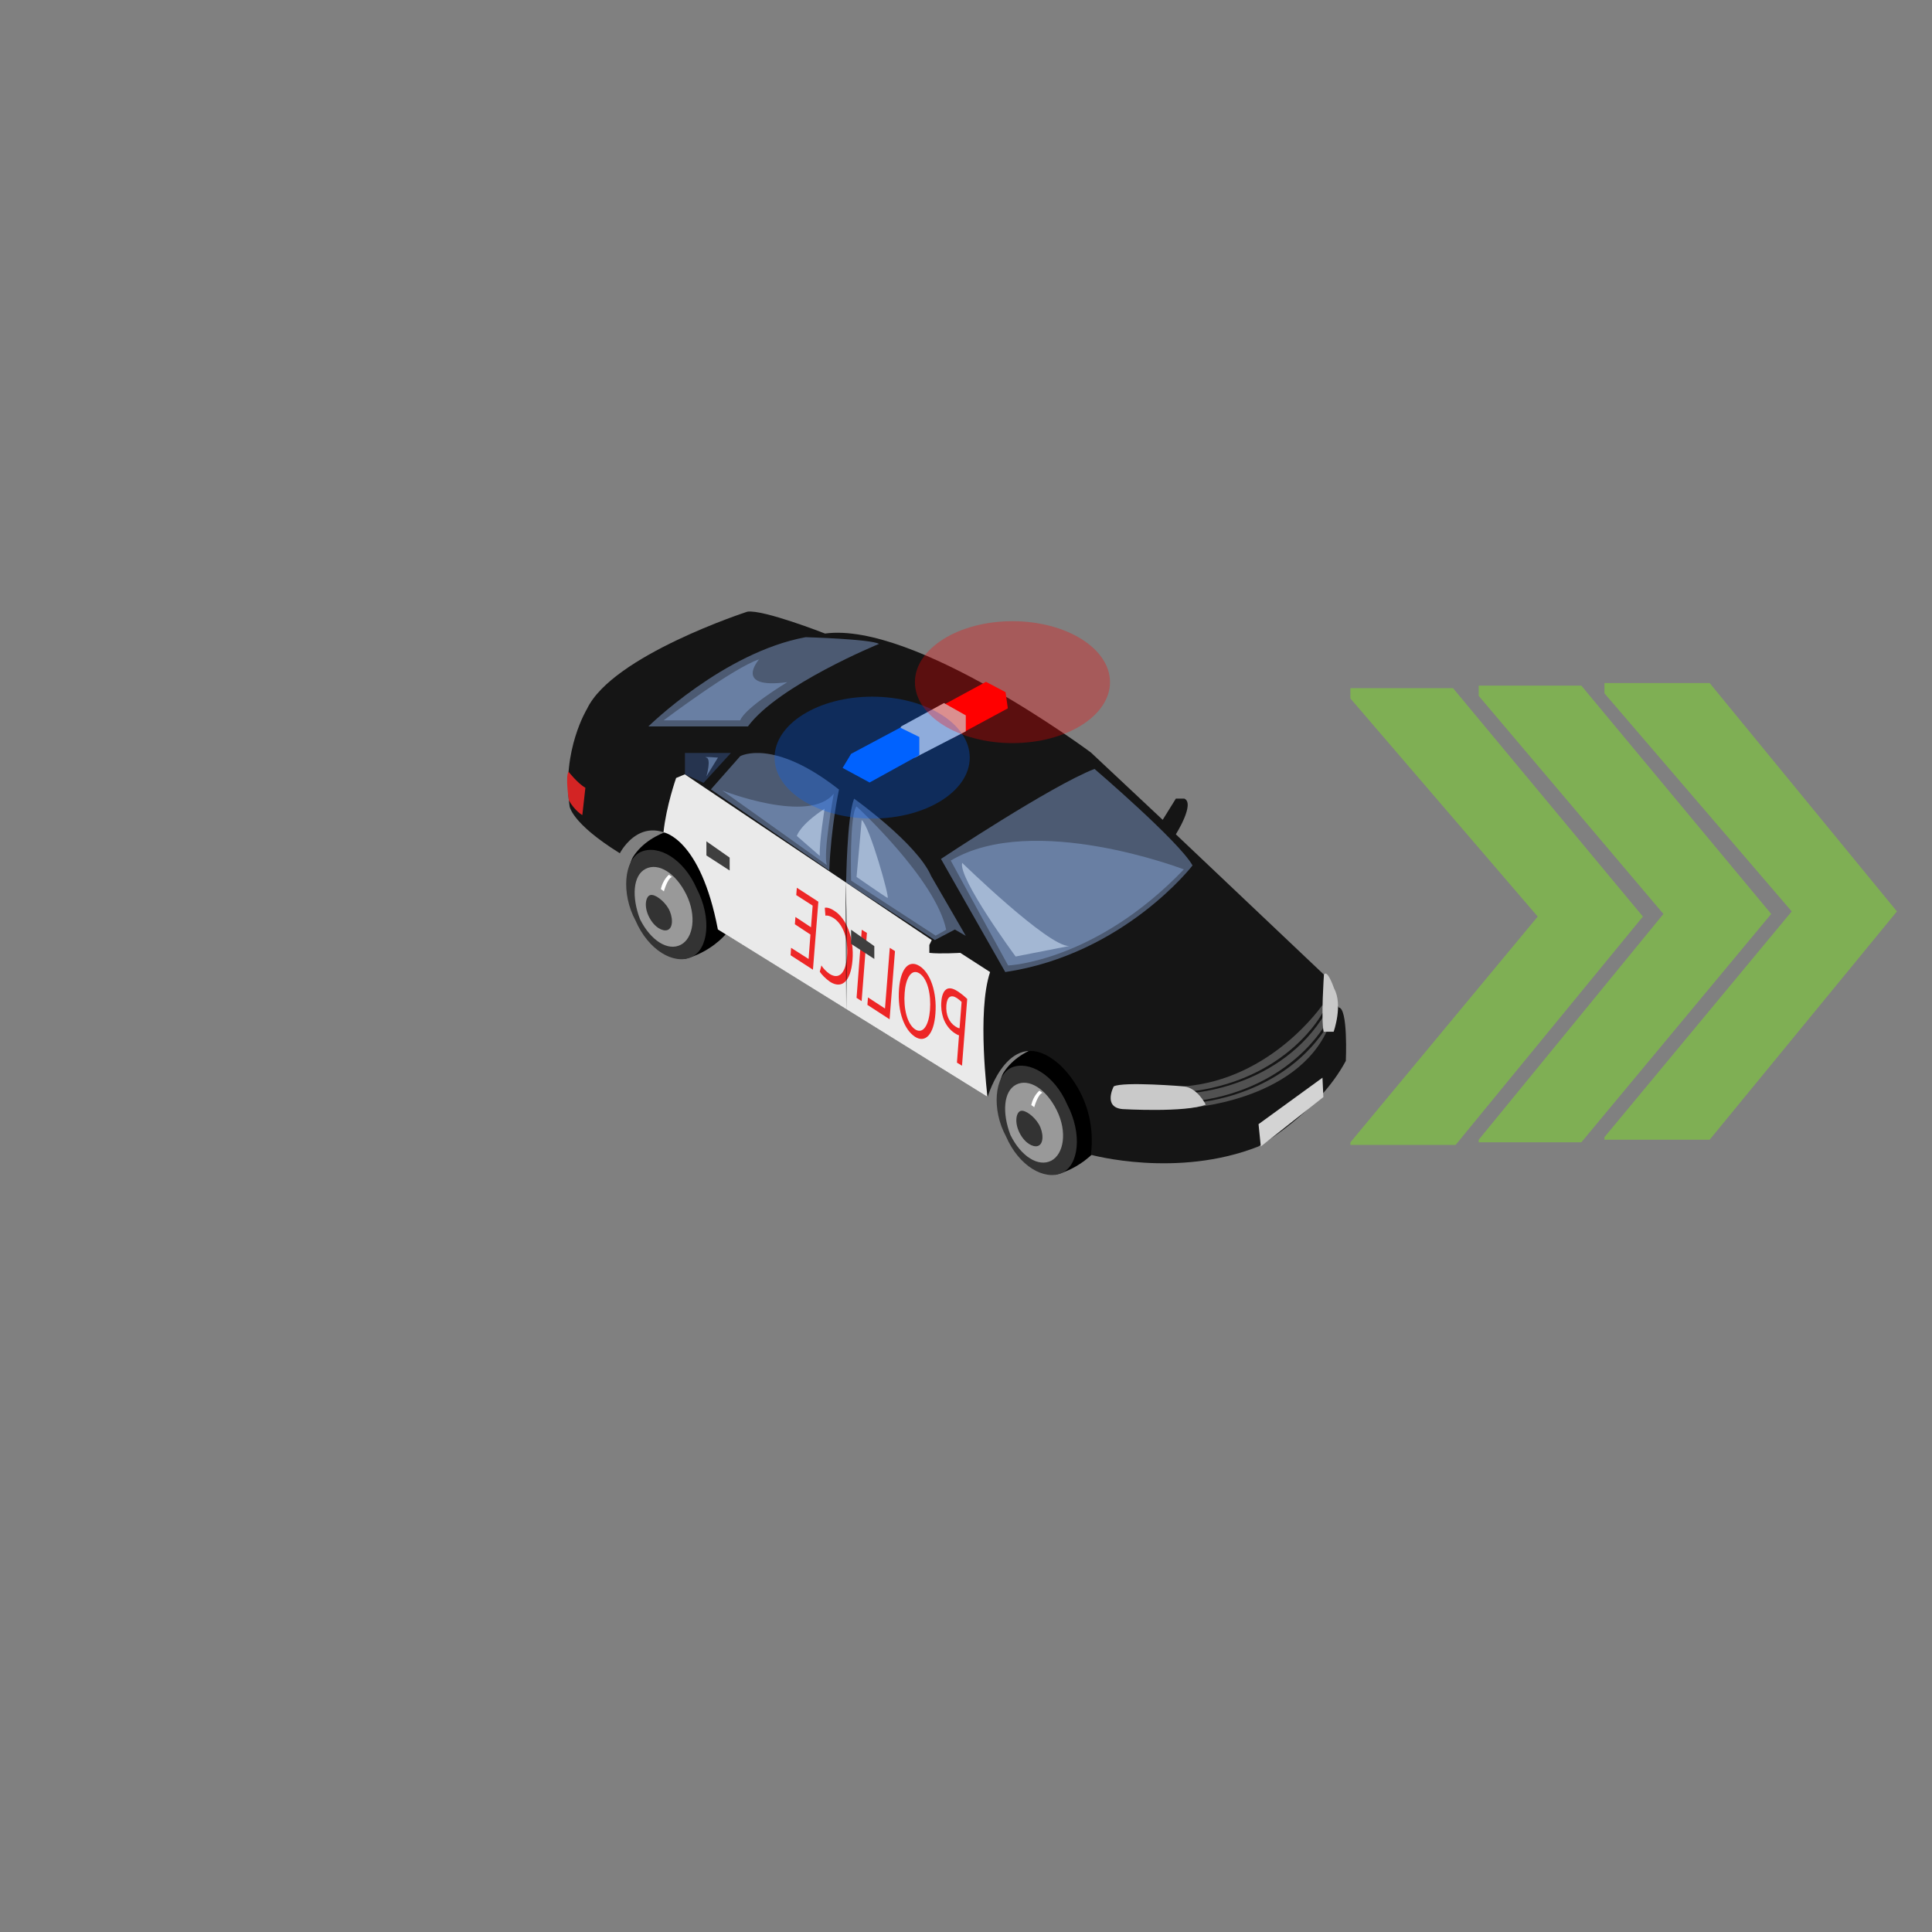<?xml version="1.0" encoding="utf-8"?>
<!-- Generator: Adobe Illustrator 16.0.0, SVG Export Plug-In . SVG Version: 6.00 Build 0)  -->
<!DOCTYPE svg PUBLIC "-//W3C//DTD SVG 1.1//EN" "http://www.w3.org/Graphics/SVG/1.1/DTD/svg11.dtd">
<svg version="1.1" id="Layer_1" xmlns="http://www.w3.org/2000/svg" xmlns:xlink="http://www.w3.org/1999/xlink" x="0px" y="0px"
	 width="200px" height="200px" viewBox="0 0 200 200" enable-background="new 0 0 200 200" xml:space="preserve">
<rect x="0" y="0" width="200" height="200" fill="#808080" stroke="none"/>
<g id="Direction">
	<g transform="rotate({{angle}} 50 50)">
		<polygon id="arrow" opacity="0.7" fill="#80C342" enable-background="new    " points="150.418,71.239 170.073,94.882 
			150.686,118.52 139.795,118.52 139.795,118.253 159.184,94.882 139.793,72.304 139.795,71.239 		">
		
		
		</polygon>
		<polygon id="arrow2" opacity="0.7" fill="#80C342" enable-background="new    " points="163.699,70.975 183.354,94.612 
			163.697,118.253 153.076,118.251 153.076,117.986 172.197,94.612 153.076,72.036 153.076,70.975 		">
		
		
		</polygon>
		<polygon id="arrow3" opacity="0.7" fill="#80C342" enable-background="new    " points="176.98,70.707 196.369,94.349 
			176.979,117.986 166.088,117.986 166.088,117.723 185.479,94.349 166.09,71.771 166.09,70.707 		">
		
	
		</polygon>
	</g>
</g>
<g id="Tire_2_1_">
	<path d="M103.859,111.079c1.922-3.06,6.34-3.313,6.34-3.313c5.604,2.274,4.724,9.137,4.724,9.137c-1.911,4-5.708,4.713-5.708,4.713
		S101.865,114.775,103.859,111.079z"/>
	<path fill="#333333" d="M104.707,110.518c1.777-0.771,4.428,0.709,5.771,3.816c1.578,3.04,1.213,6.298-0.566,7.1
		c-1.782,0.779-4.434-0.689-5.776-3.805C102.642,114.883,102.925,111.331,104.707,110.518z"/>
	<path fill="#999999" d="M104.602,117.498c1.107,2.238,2.898,3.332,4.215,2.66c1.312-0.676,1.686-2.996,0.582-5.217
		c-1.107-2.233-2.9-3.342-4.215-2.657C103.869,112.961,103.729,115.218,104.602,117.498z M105.67,114.999
		c0.471-0.123,1.402,0.579,1.876,1.392c0.471,0.809,0.56,2.057-0.14,2.25c-0.465,0.125-1.315-0.277-1.873-1.39
		C104.984,116.139,105.207,115.123,105.67,114.999z"/>
	<path fill="#FFFFFF" d="M107.91,113.133c-0.465,0.131-0.846,1.484-0.846,1.484l-0.309-0.225c0.225-1.002,0.843-1.488,0.843-1.488
		L107.91,113.133z"/>
	
		<animateTransform  type="translate" fill="remove" attributeType="XML" accumulate="none" repeatCount="indefinite" additive="replace" begin="0s" values="0,0;0.1,0.1;0,0" restart="always" calcMode="linear" dur="1" attributeName="transform">
		</animateTransform>
</g>
<g id="Tire_2_3_">
	<path d="M65.518,88.731c1.922-3.052,6.346-3.305,6.346-3.305c5.602,2.268,4.717,9.133,4.717,9.133
		c-1.92,3.996-5.715,4.71-5.715,4.71S63.509,92.425,65.518,88.731z"/>
	<path fill="#333333" d="M66.348,88.186c1.779-0.788,4.43,0.702,5.773,3.799c1.58,3.045,1.22,6.309-0.565,7.101
		c-1.784,0.797-4.429-0.688-5.772-3.8C64.294,92.528,64.574,88.978,66.348,88.186z"/>
	<path fill="#999999" d="M66.255,95.161c1.112,2.222,2.894,3.327,4.213,2.645c1.306-0.67,1.673-2.989,0.576-5.212
		c-1.103-2.232-2.888-3.327-4.208-2.651C65.513,90.609,65.378,92.866,66.255,95.161z M67.316,92.658
		c0.465-0.13,1.404,0.567,1.879,1.384c0.471,0.814,0.547,2.061-0.143,2.25c-0.465,0.124-1.313-0.275-1.872-1.39
		C66.626,93.798,66.863,92.782,67.316,92.658z"/>
	<path fill="#FFFFFF" d="M69.568,90.788c-0.467,0.124-0.842,1.485-0.842,1.485l-0.316-0.236c0.22-1.002,0.838-1.485,0.838-1.485
		L69.568,90.788z"/>
	
		<animateTransform  type="translate" fill="remove" attributeType="XML" accumulate="none" repeatCount="indefinite" additive="replace" begin="0s" values="0,0;0.1,0.1;0,0" restart="always" calcMode="linear" dur="1" attributeName="transform">
		</animateTransform>
</g>
<path fill="#151515" d="M130.271,118.682c-8.422,3.33-17.341,0.861-17.341,0.861c0.762-6.119-3.396-9.47-3.396-9.47
	c-5.026-4.271-7.289,3.475-7.289,3.475l-27.9-17.327c-0.251-4.553-3.445-8.645-3.445-8.645c-4.314-4.024-6.734,0.754-6.734,0.754
	c-5.096-3.17-5.207-4.902-5.207-4.902c-0.805-5.782,1.813-10.053,1.813-10.053c2.64-5.529,16.591-10.053,16.591-10.053
	c1.633-0.251,8.043,2.262,8.043,2.262c9.301-1.258,27.525,12.315,27.525,12.315l7.43,6.968l1.363-2.193h0.881
	c1.131,0.504-0.881,3.695-0.881,3.695l15.332,14.529l1.508,3.393c1.006,0,0.756,5.529,0.756,5.529
	C136.425,115.225,130.269,118.682,130.271,118.682z"/>
<path fill="#515151" d="M137.539,106.334c-3.299,7.794-14.704,8.372-14.704,8.372l-0.283-2.245
	c9.099-0.707,14.351-8.436,14.351-8.436L137.539,106.334z"/>
<path fill="#151515" d="M136.904,104.855v0.02h0.308c-4.621,7.697-13.765,8.26-13.765,8.26l0.203-0.191
	c9.77-1.373,13.252-8.088,13.252-8.088H136.904z"/>
<path fill="#151515" d="M137.311,105.863v0.014h0.309c-4.621,7.698-13.764,8.266-13.764,8.266l0.202-0.19
	C133.826,112.579,137.311,105.863,137.311,105.863L137.311,105.863z"/>
<path fill="#C9C9C9" d="M137.054,100.898c0.36-0.628,1.052,1.43,1.052,1.43c0.941,1.699-0.047,4.475-0.047,4.475h-1.039
	C136.738,105.395,137.055,100.9,137.054,100.898z"/>
<path fill="#C9C9C9" d="M116.203,114.813c-2.063-0.184-0.908-2.352-0.908-2.352c1.035-0.52,7.257,0,7.257,0
	c1.414,0.143,2.263,1.887,2.263,1.887C122.742,115.193,116.203,114.816,116.203,114.813z"/>
<polygon fill="#D3D3D3" points="130.283,116.373 130.519,118.682 136.996,113.568 136.902,111.564 "/>
<path fill="#4C5A72" d="M97.408,88.915l6.656,11.712c12.317-1.844,19.387-11.037,19.387-11.037
	c-1.414-2.515-10.149-9.993-10.149-9.993C108.777,81.359,97.408,88.915,97.408,88.915z"/>
<path fill="#4C5A72" d="M87.591,91.345l9.18,5.97l2.076-1.092l1.131,0.657l-3.584-6.188c-1.44-3.361-7.979-8.015-7.979-8.015
	C87.66,84.625,87.604,91.349,87.591,91.345z"/>
<path fill="#4C5A72" d="M76.627,78.278l-3.038,3.442l12.255,8.391c0.189-4.629,1.008-8.376,1.008-8.376
	C80.023,76.365,76.632,78.279,76.627,78.278z"/>
<polyline fill="#26344F" points="75.85,77.948 70.904,77.948 70.904,80.165 72.832,81.042 75.662,77.948 "/>
<path fill="#EAEAEA" d="M102.215,113.539l-27.9-17.322c-1.807-9.452-5.63-10.059-5.63-10.059c0.284-2.73,1.308-5.622,1.308-5.622
	l0.898-0.377l25.564,17.157l-0.25,0.506v0.817c1.072,0.127,3.205,0,3.205,0l3.083,1.988
	C101.109,104.756,102.24,113.552,102.215,113.539z"/>
<path fill="#4C5A72" d="M83.396,65.961C74.908,67.533,67.121,75.2,67.121,75.2h10.303c3.164-4.289,13.574-8.545,13.574-8.545
	C90.115,66.151,83.389,65.961,83.396,65.961z"/>
<polygon fill="#FF0000" points="102.068,70.583 96.385,73.665 96.385,74.98 98.592,76.425 104.33,73.329 104.094,71.65 "/>
<polygon fill="#CCCCCC" points="97.717,72.781 93.283,75.2 92.264,77.384 94.715,78.426 99.979,75.706 99.979,74.054 "/>
<polyline fill="#0062FF" points="95.168,78.164 90.02,81.005 87.227,79.495 88.105,78.038 93.191,75.323 95.168,76.295 
	95.168,78.164 "/>
<g>
	<path fill="#ED2626" d="M99.586,110.324l-0.524-0.322l0.215-2.83c-0.121-0.018-0.274-0.111-0.433-0.211
		c-0.512-0.329-0.964-0.891-1.199-1.585c-0.165-0.506-0.253-1.069-0.195-1.706c0.041-0.593,0.216-1.029,0.464-1.218
		c0.264-0.224,0.671-0.188,1.201,0.153c0.43,0.278,0.757,0.563,1.011,0.807L99.586,110.324z M99.545,103.721
		c-0.088-0.099-0.264-0.248-0.5-0.41c-0.583-0.367-1.007-0.162-1.078,0.754c-0.071,0.986,0.28,1.761,0.925,2.187
		c0.171,0.112,0.318,0.188,0.442,0.192L99.545,103.721z"/>
	<path fill="#ED2626" d="M95.21,100.015c1.098,0.706,1.801,2.691,1.622,4.936c-0.16,2.143-1.038,3.064-2.119,2.372
		c-1.059-0.7-1.83-2.528-1.645-4.966C93.234,100.283,94.074,99.281,95.21,100.015z M95.186,100.766
		c-0.889-0.565-1.445,0.618-1.537,2.012c-0.129,1.59,0.248,3.224,1.088,3.785c0.846,0.537,1.416-0.494,1.534-1.996
		C96.395,103.008,96.052,101.339,95.186,100.766z"/>
	<path fill="#ED2626" d="M92.09,105.516l-2.297-1.492l0.059-0.77l1.762,1.148l0.496-6.282l0.539,0.338L92.09,105.516z"/>
	<path fill="#ED2626" d="M89.744,96.578l-0.549,7.057l-0.524-0.339l0.539-7.048L89.744,96.578z"/>
	<path fill="#ED2626" d="M85.033,99.945c0.193,0.319,0.524,0.648,0.846,0.872c0.99,0.631,1.671-0.096,1.806-1.82
		c0.136-1.868-0.416-3.313-1.394-3.961c-0.34-0.211-0.635-0.296-0.846-0.247l-0.063-0.818c0.154-0.034,0.484-0.022,0.984,0.314
		c1.299,0.814,2.063,2.899,1.886,5.097c-0.188,2.309-1.155,3.002-2.327,2.254c-0.495-0.351-0.879-0.766-1.061-1.045L85.033,99.945z"
		/>
	<path fill="#ED2626" d="M82.343,94.924l1.612,1.067l0.171-2.241l-1.699-1.091l0.063-0.76l2.226,1.445l-0.56,7.04l-2.314-1.497
		l0.051-0.769l1.813,1.154l0.191-2.527l-1.611-1.065L82.343,94.924z"/>
</g>
<path d="M87.604,104.781c0.108-10.347-0.06-13.444-0.06-13.444"/>
<polygon fill="#3F3F3F" points="90.508,99.269 88.105,97.709 88.105,96.248 90.508,97.943 "/>
<polygon fill="#3F3F3F" points="75.533,90.115 73.127,88.556 73.127,87.093 75.533,88.779 "/>
<path fill="#697FA3" d="M104.359,99.945l-5.938-10.858c8.53-5.089,24.131,0.914,24.131,0.914
	C113.363,99.583,104.359,99.945,104.359,99.945z"/>
<path fill="#697FA3" d="M88.105,91.159l8.754,5.699l1.09-0.61c-1.083-5.233-9.279-12.768-9.279-12.768
	C87.92,84.326,88.105,91.159,88.105,91.159z"/>
<path fill="#697FA3" d="M74.766,81.827l10.835,7.731c-0.433-1.131,0.71-7.399,0.71-7.399C83.767,85.365,74.766,81.83,74.766,81.827z
	"/>
<path fill="#5C749B" d="M73.127,78.426c0.531,0.134,0,1.94,0,1.94l1.197-1.94C74.324,78.426,72.598,78.294,73.127,78.426z"/>
<path fill="#A3B7D3" d="M105.139,99.016l5.538-1.083c-2.149,0.076-11.075-8.611-11.075-8.611
	C99.175,90.923,105.139,99.03,105.139,99.016z"/>
<path fill="#A3B7D3" d="M91.876,92.951c-0.286-0.143-3.205-2.169-3.205-2.169l0.532-5.892C90.025,85.5,92.158,93.093,91.876,92.951z
	"/>
<path fill="#A3B7D3" d="M82.49,86.541l2.375,2.062c-0.074-1.378,0.5-4.888,0.5-4.888C82.727,85.458,82.49,86.542,82.49,86.541z"/>
<ellipse id="lightblue" opacity="0.3" fill="#0062FF" enable-background="new    " cx="90.285" cy="78.428" rx="10.103" ry="6.31">
<animate  fill="remove" from="0.3" to="0" accumulate="none" repeatCount="indefinite" additive="replace" begin="0.1s;light2.end" restart="always" calcMode="linear" dur="0.5" attributeName="opacity" id="light1">
	</animate>
</ellipse>
<ellipse id="lightred" opacity="0.3" fill="#FF0000" enable-background="new    " cx="104.809" cy="70.616" rx="10.097" ry="6.31">
<animate  fill="remove" from="0.5" to="0" accumulate="none" repeatCount="indefinite" additive="replace" begin="0.2s;light2.end" restart="always" calcMode="linear" dur="0.5" attributeName="opacity" id="light1">
	</animate>
</ellipse>
<path fill="#697FA3" d="M78.578,68.258c-2.639,0.847-9.885,6.315-9.885,6.315h7.934c0.492-1.321,4.877-3.958,4.877-3.958
	C75.85,71.372,78.578,68.257,78.578,68.258z"/>
<path fill="#D32424" d="M58.883,82.849c0.669,1.149,1.4,1.526,1.4,1.526l0.316-2.829c-0.777-0.426-1.744-1.655-1.744-1.655
	C58.505,80.366,58.888,82.838,58.883,82.849z"/>
</svg>
